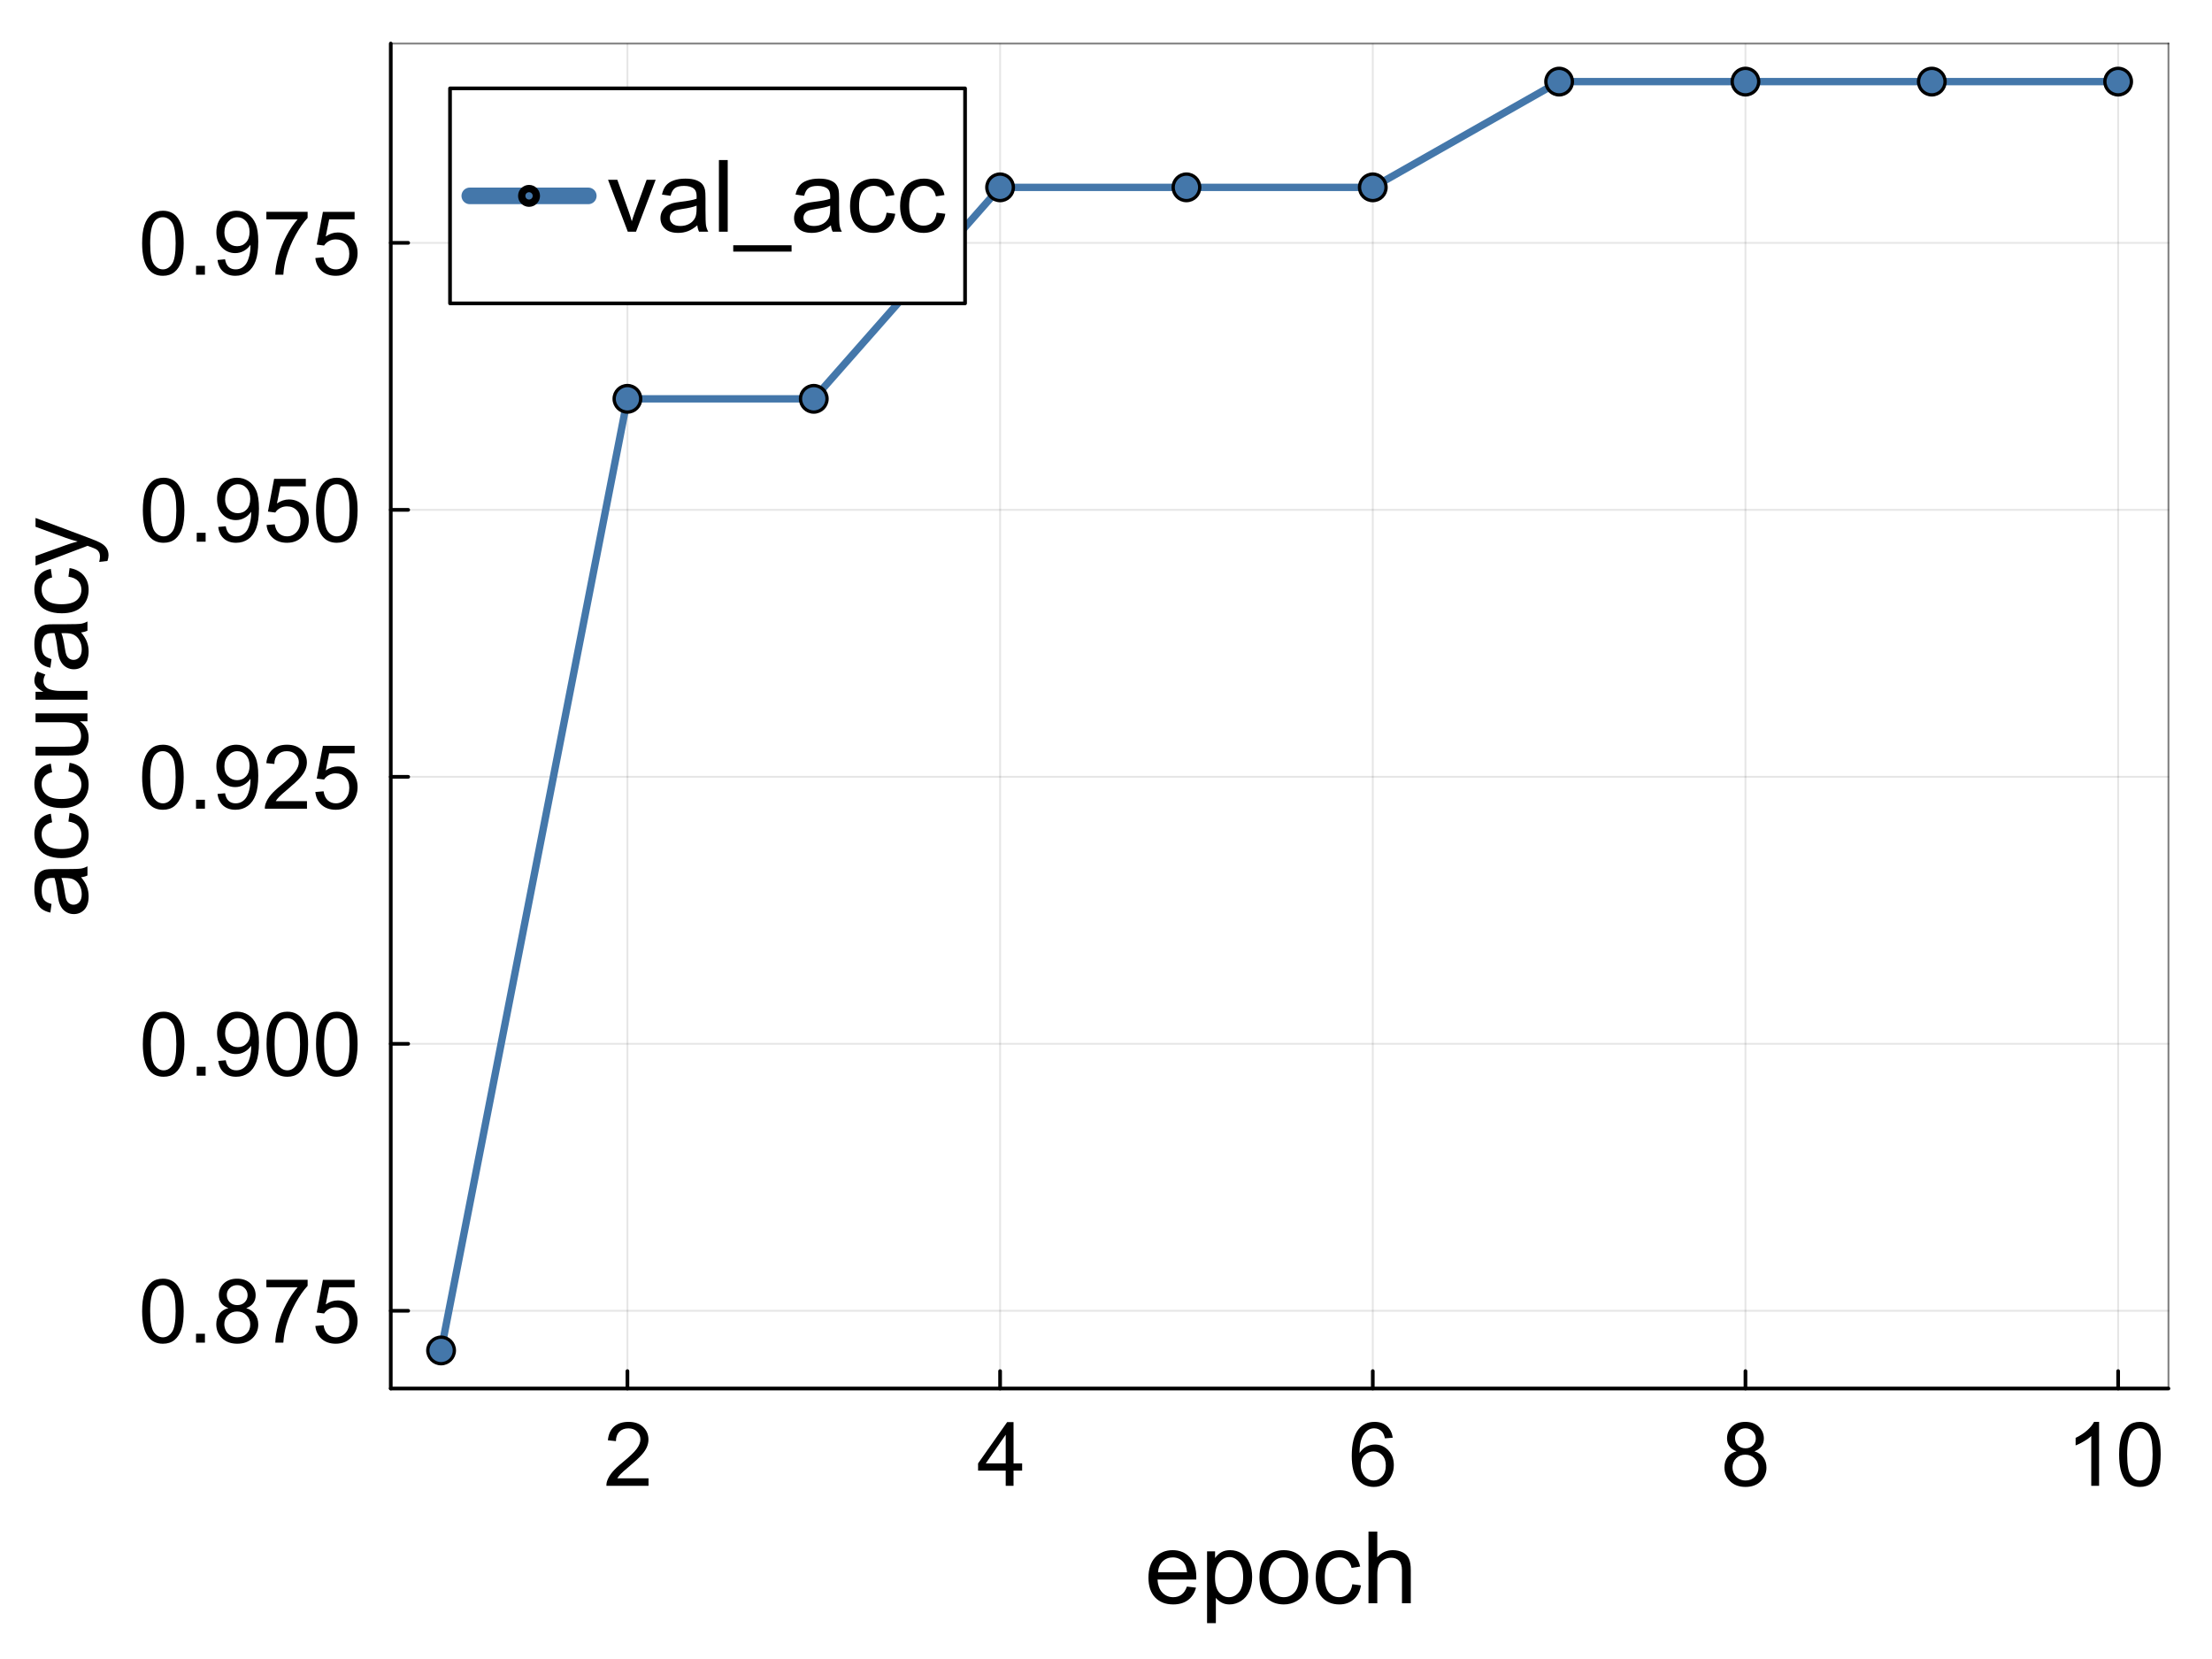 <?xml version="1.0" encoding="utf-8"?>
<svg xmlns="http://www.w3.org/2000/svg" xmlns:xlink="http://www.w3.org/1999/xlink" width="600" height="450" viewBox="0 0 2400 1800">
<rect x="0" y="0" width="2400" height="1800" fill="#333333" stroke="none"/>
<defs>
  <clipPath id="clip310">
    <rect x="0" y="0" width="2400" height="1800"/>
  </clipPath>
</defs>
<path clip-path="url(#clip310)" d="M0 1800 L2400 1800 L2400 0 L0 0  Z" fill="#ffffff" fill-rule="evenodd" fill-opacity="1"/>
<defs>
  <clipPath id="clip311">
    <rect x="480" y="0" width="1681" height="1681"/>
  </clipPath>
</defs>
<path clip-path="url(#clip310)" d="M423.983 1506.52 L2352.76 1506.52 L2352.76 47.244 L423.983 47.244  Z" fill="#ffffff" fill-rule="evenodd" fill-opacity="1"/>
<defs>
  <clipPath id="clip312">
    <rect x="423" y="47" width="1930" height="1460"/>
  </clipPath>
</defs>
<polyline clip-path="url(#clip312)" style="stroke:#000000; stroke-linecap:round; stroke-linejoin:round; stroke-width:2; stroke-opacity:0.1; fill:none" points="680.749,1506.52 680.749,47.244 "/>
<polyline clip-path="url(#clip312)" style="stroke:#000000; stroke-linecap:round; stroke-linejoin:round; stroke-width:2; stroke-opacity:0.1; fill:none" points="1085.1,1506.52 1085.1,47.244 "/>
<polyline clip-path="url(#clip312)" style="stroke:#000000; stroke-linecap:round; stroke-linejoin:round; stroke-width:2; stroke-opacity:0.1; fill:none" points="1489.46,1506.52 1489.46,47.244 "/>
<polyline clip-path="url(#clip312)" style="stroke:#000000; stroke-linecap:round; stroke-linejoin:round; stroke-width:2; stroke-opacity:0.1; fill:none" points="1893.81,1506.52 1893.81,47.244 "/>
<polyline clip-path="url(#clip312)" style="stroke:#000000; stroke-linecap:round; stroke-linejoin:round; stroke-width:2; stroke-opacity:0.1; fill:none" points="2298.17,1506.52 2298.17,47.244 "/>
<polyline clip-path="url(#clip312)" style="stroke:#000000; stroke-linecap:round; stroke-linejoin:round; stroke-width:2; stroke-opacity:0.1; fill:none" points="423.983,1422.2 2352.76,1422.2 "/>
<polyline clip-path="url(#clip312)" style="stroke:#000000; stroke-linecap:round; stroke-linejoin:round; stroke-width:2; stroke-opacity:0.1; fill:none" points="423.983,1132.53 2352.76,1132.53 "/>
<polyline clip-path="url(#clip312)" style="stroke:#000000; stroke-linecap:round; stroke-linejoin:round; stroke-width:2; stroke-opacity:0.1; fill:none" points="423.983,842.85 2352.76,842.85 "/>
<polyline clip-path="url(#clip312)" style="stroke:#000000; stroke-linecap:round; stroke-linejoin:round; stroke-width:2; stroke-opacity:0.1; fill:none" points="423.983,553.174 2352.76,553.174 "/>
<polyline clip-path="url(#clip312)" style="stroke:#000000; stroke-linecap:round; stroke-linejoin:round; stroke-width:2; stroke-opacity:0.1; fill:none" points="423.983,263.497 2352.76,263.497 "/>
<polyline clip-path="url(#clip310)" style="stroke:#000000; stroke-linecap:round; stroke-linejoin:round; stroke-width:4; stroke-opacity:1; fill:none" points="423.983,1506.52 2352.76,1506.52 "/>
<polyline clip-path="url(#clip310)" style="stroke:#000000; stroke-linecap:round; stroke-linejoin:round; stroke-width:2; stroke-opacity:0.5; fill:none" points="423.983,47.244 2352.76,47.244 "/>
<polyline clip-path="url(#clip310)" style="stroke:#000000; stroke-linecap:round; stroke-linejoin:round; stroke-width:4; stroke-opacity:1; fill:none" points="680.749,1506.52 680.749,1487.63 "/>
<polyline clip-path="url(#clip310)" style="stroke:#000000; stroke-linecap:round; stroke-linejoin:round; stroke-width:4; stroke-opacity:1; fill:none" points="1085.1,1506.52 1085.1,1487.63 "/>
<polyline clip-path="url(#clip310)" style="stroke:#000000; stroke-linecap:round; stroke-linejoin:round; stroke-width:4; stroke-opacity:1; fill:none" points="1489.46,1506.52 1489.46,1487.63 "/>
<polyline clip-path="url(#clip310)" style="stroke:#000000; stroke-linecap:round; stroke-linejoin:round; stroke-width:4; stroke-opacity:1; fill:none" points="1893.81,1506.52 1893.81,1487.63 "/>
<polyline clip-path="url(#clip310)" style="stroke:#000000; stroke-linecap:round; stroke-linejoin:round; stroke-width:4; stroke-opacity:1; fill:none" points="2298.17,1506.52 2298.17,1487.63 "/>
<path clip-path="url(#clip310)" d="M703.639 1603.97 L703.639 1612.12 L657.952 1612.12 Q657.858 1609.06 658.942 1606.23 Q660.687 1601.56 664.506 1597.04 Q668.372 1592.51 675.633 1586.57 Q686.902 1577.33 690.862 1571.95 Q694.823 1566.53 694.823 1561.72 Q694.823 1556.68 691.192 1553.24 Q687.609 1549.75 681.81 1549.75 Q675.68 1549.75 672.003 1553.42 Q668.325 1557.1 668.278 1563.61 L659.555 1562.71 Q660.451 1552.95 666.298 1547.86 Q672.144 1542.72 681.998 1542.72 Q691.947 1542.72 697.746 1548.24 Q703.545 1553.75 703.545 1561.91 Q703.545 1566.06 701.848 1570.07 Q700.15 1574.07 696.19 1578.51 Q692.277 1582.94 683.13 1590.67 Q675.492 1597.08 673.323 1599.39 Q671.154 1601.66 669.74 1603.97 L703.639 1603.97 Z" fill="#000000" fill-rule="nonzero" fill-opacity="1" /><path clip-path="url(#clip310)" d="M1091.19 1612.12 L1091.19 1595.57 L1061.2 1595.57 L1061.2 1587.8 L1092.74 1543 L1099.67 1543 L1099.67 1587.8 L1109.01 1587.8 L1109.01 1595.57 L1099.67 1595.57 L1099.67 1612.12 L1091.19 1612.12 M1091.19 1587.8 L1091.19 1556.63 L1069.54 1587.8 L1091.19 1587.8 Z" fill="#000000" fill-rule="nonzero" fill-opacity="1" /><path clip-path="url(#clip310)" d="M1511.05 1559.93 L1502.61 1560.59 Q1501.48 1555.59 1499.41 1553.33 Q1495.96 1549.7 1490.92 1549.7 Q1486.87 1549.7 1483.8 1551.96 Q1479.79 1554.89 1477.48 1560.5 Q1475.17 1566.11 1475.08 1576.48 Q1478.14 1571.81 1482.57 1569.55 Q1487.01 1567.29 1491.86 1567.29 Q1500.35 1567.29 1506.29 1573.56 Q1512.28 1579.78 1512.28 1589.68 Q1512.28 1596.19 1509.45 1601.8 Q1506.67 1607.36 1501.76 1610.33 Q1496.86 1613.3 1490.64 1613.3 Q1480.03 1613.3 1473.33 1605.52 Q1466.64 1597.7 1466.64 1579.78 Q1466.64 1559.74 1474.04 1550.64 Q1480.5 1542.72 1491.44 1542.72 Q1499.6 1542.72 1504.78 1547.29 Q1510.02 1551.87 1511.05 1559.93 M1476.4 1589.73 Q1476.4 1594.11 1478.24 1598.12 Q1480.12 1602.13 1483.47 1604.25 Q1486.82 1606.32 1490.5 1606.32 Q1495.87 1606.32 1499.74 1601.99 Q1503.6 1597.65 1503.6 1590.2 Q1503.6 1583.03 1499.78 1578.93 Q1495.96 1574.78 1490.17 1574.78 Q1484.41 1574.78 1480.41 1578.93 Q1476.4 1583.03 1476.4 1589.73 Z" fill="#000000" fill-rule="nonzero" fill-opacity="1" /><path clip-path="url(#clip310)" d="M1884.19 1574.64 Q1878.91 1572.71 1876.37 1569.12 Q1873.82 1565.54 1873.82 1560.54 Q1873.82 1553 1879.24 1547.86 Q1884.67 1542.72 1893.67 1542.72 Q1902.72 1542.72 1908.24 1548 Q1913.76 1553.24 1913.76 1560.78 Q1913.76 1565.59 1911.21 1569.17 Q1908.71 1572.71 1903.57 1574.64 Q1909.94 1576.72 1913.24 1581.34 Q1916.59 1585.96 1916.59 1592.37 Q1916.59 1601.23 1910.32 1607.27 Q1904.04 1613.3 1893.81 1613.3 Q1883.58 1613.3 1877.31 1607.27 Q1871.04 1601.19 1871.04 1592.13 Q1871.04 1585.39 1874.44 1580.86 Q1877.88 1576.29 1884.19 1574.64 M1882.5 1560.26 Q1882.5 1565.16 1885.66 1568.28 Q1888.82 1571.39 1893.86 1571.39 Q1898.76 1571.39 1901.88 1568.32 Q1905.03 1565.21 1905.03 1560.73 Q1905.03 1556.06 1901.78 1552.91 Q1898.58 1549.7 1893.77 1549.7 Q1888.91 1549.7 1885.7 1552.81 Q1882.5 1555.92 1882.5 1560.26 M1879.76 1592.18 Q1879.76 1595.81 1881.46 1599.21 Q1883.2 1602.6 1886.6 1604.49 Q1889.99 1606.32 1893.91 1606.32 Q1899.99 1606.32 1903.95 1602.41 Q1907.91 1598.5 1907.91 1592.46 Q1907.91 1586.33 1903.81 1582.33 Q1899.75 1578.32 1893.62 1578.32 Q1887.64 1578.32 1883.68 1582.28 Q1879.76 1586.24 1879.76 1592.18 Z" fill="#000000" fill-rule="nonzero" fill-opacity="1" /><path clip-path="url(#clip310)" d="M2277.49 1612.12 L2269.01 1612.12 L2269.01 1558.04 Q2265.94 1560.97 2260.94 1563.89 Q2255.99 1566.81 2252.03 1568.28 L2252.03 1560.07 Q2259.15 1556.72 2264.48 1551.96 Q2269.81 1547.2 2272.02 1542.72 L2277.49 1542.72 L2277.49 1612.12 Z" fill="#000000" fill-rule="nonzero" fill-opacity="1" /><path clip-path="url(#clip310)" d="M2299.23 1578.04 Q2299.23 1565.78 2301.73 1558.33 Q2304.27 1550.83 2309.22 1546.78 Q2314.22 1542.72 2321.77 1542.72 Q2327.33 1542.72 2331.53 1544.98 Q2335.72 1547.2 2338.46 1551.44 Q2341.19 1555.64 2342.75 1561.72 Q2344.3 1567.76 2344.3 1578.04 Q2344.3 1590.2 2341.8 1597.7 Q2339.31 1605.15 2334.31 1609.25 Q2329.36 1613.3 2321.77 1613.3 Q2311.77 1613.3 2306.07 1606.14 Q2299.23 1597.51 2299.23 1578.04 M2307.95 1578.04 Q2307.95 1595.06 2311.91 1600.71 Q2315.92 1606.32 2321.77 1606.32 Q2327.61 1606.32 2331.57 1600.67 Q2335.58 1595.01 2335.58 1578.04 Q2335.58 1560.97 2331.57 1555.36 Q2327.61 1549.75 2321.67 1549.75 Q2315.83 1549.75 2312.34 1554.7 Q2307.95 1561.01 2307.95 1578.04 Z" fill="#000000" fill-rule="nonzero" fill-opacity="1" /><path clip-path="url(#clip310)" d="M1287.8 1721.38 L1297.67 1722.6 Q1295.33 1731.24 1289.02 1736.01 Q1282.71 1740.79 1272.9 1740.79 Q1260.54 1740.79 1253.27 1733.2 Q1246.06 1725.57 1246.06 1711.83 Q1246.06 1697.61 1253.38 1689.76 Q1260.7 1681.91 1272.37 1681.91 Q1283.66 1681.91 1290.82 1689.6 Q1297.99 1697.29 1297.99 1711.24 Q1297.99 1712.09 1297.93 1713.79 L1255.92 1713.79 Q1256.45 1723.07 1261.17 1728.01 Q1265.9 1732.94 1272.95 1732.94 Q1278.2 1732.94 1281.91 1730.18 Q1285.63 1727.42 1287.8 1721.38 M1256.45 1705.94 L1287.91 1705.94 Q1287.27 1698.83 1284.3 1695.28 Q1279.74 1689.76 1272.47 1689.76 Q1265.9 1689.76 1261.39 1694.16 Q1256.93 1698.57 1256.45 1705.94 Z" fill="#000000" fill-rule="nonzero" fill-opacity="1" /><path clip-path="url(#clip310)" d="M1309.65 1761.1 L1309.65 1683.18 L1318.35 1683.18 L1318.35 1690.5 Q1321.43 1686.21 1325.3 1684.09 Q1329.17 1681.91 1334.69 1681.91 Q1341.9 1681.91 1347.42 1685.62 Q1352.94 1689.34 1355.75 1696.13 Q1358.56 1702.86 1358.56 1710.93 Q1358.56 1719.57 1355.43 1726.52 Q1352.35 1733.42 1346.41 1737.13 Q1340.53 1740.79 1334 1740.79 Q1329.23 1740.79 1325.41 1738.77 Q1321.64 1736.76 1319.2 1733.68 L1319.2 1761.1 L1309.65 1761.1 M1318.3 1711.67 Q1318.3 1722.54 1322.7 1727.74 Q1327.11 1732.94 1333.36 1732.94 Q1339.73 1732.94 1344.24 1727.58 Q1348.8 1722.17 1348.8 1710.87 Q1348.8 1700.11 1344.34 1694.75 Q1339.94 1689.39 1333.79 1689.39 Q1327.69 1689.39 1322.97 1695.12 Q1318.3 1700.79 1318.3 1711.67 Z" fill="#000000" fill-rule="nonzero" fill-opacity="1" /><path clip-path="url(#clip310)" d="M1366.52 1711.35 Q1366.52 1695.7 1375.22 1688.17 Q1382.48 1681.91 1392.93 1681.91 Q1404.55 1681.91 1411.92 1689.55 Q1419.29 1697.13 1419.29 1710.55 Q1419.29 1721.43 1416 1727.69 Q1412.77 1733.89 1406.51 1737.34 Q1400.3 1740.79 1392.93 1740.79 Q1381.1 1740.79 1373.78 1733.2 Q1366.52 1725.62 1366.52 1711.35 M1376.33 1711.35 Q1376.33 1722.17 1381.05 1727.58 Q1385.77 1732.94 1392.93 1732.94 Q1400.04 1732.94 1404.76 1727.53 Q1409.48 1722.12 1409.48 1711.03 Q1409.48 1700.58 1404.71 1695.23 Q1399.99 1689.82 1392.93 1689.82 Q1385.77 1689.82 1381.05 1695.17 Q1376.33 1700.53 1376.33 1711.35 Z" fill="#000000" fill-rule="nonzero" fill-opacity="1" /><path clip-path="url(#clip310)" d="M1467.24 1718.88 L1476.63 1720.1 Q1475.09 1729.81 1468.73 1735.33 Q1462.42 1740.79 1453.19 1740.79 Q1441.62 1740.79 1434.57 1733.26 Q1427.57 1725.67 1427.57 1711.56 Q1427.57 1702.44 1430.59 1695.6 Q1433.61 1688.75 1439.77 1685.36 Q1445.97 1681.91 1453.24 1681.91 Q1462.42 1681.91 1468.25 1686.58 Q1474.09 1691.19 1475.73 1699.73 L1466.45 1701.17 Q1465.12 1695.49 1461.73 1692.63 Q1458.39 1689.76 1453.61 1689.76 Q1446.4 1689.76 1441.89 1694.96 Q1437.38 1700.11 1437.38 1711.3 Q1437.38 1722.65 1441.73 1727.79 Q1446.08 1732.94 1453.08 1732.94 Q1458.7 1732.94 1462.47 1729.49 Q1466.24 1726.04 1467.24 1718.88 Z" fill="#000000" fill-rule="nonzero" fill-opacity="1" /><path clip-path="url(#clip310)" d="M1484.8 1739.52 L1484.8 1661.76 L1494.35 1661.76 L1494.35 1689.66 Q1501.03 1681.91 1511.22 1681.91 Q1517.47 1681.91 1522.09 1684.4 Q1526.7 1686.84 1528.67 1691.19 Q1530.68 1695.54 1530.68 1703.82 L1530.68 1739.52 L1521.13 1739.52 L1521.13 1703.82 Q1521.13 1696.66 1518.01 1693.42 Q1514.93 1690.13 1509.25 1690.13 Q1505.01 1690.13 1501.24 1692.36 Q1497.53 1694.54 1495.94 1698.3 Q1494.35 1702.07 1494.35 1708.7 L1494.35 1739.52 L1484.8 1739.52 Z" fill="#000000" fill-rule="nonzero" fill-opacity="1" /><polyline clip-path="url(#clip310)" style="stroke:#000000; stroke-linecap:round; stroke-linejoin:round; stroke-width:4; stroke-opacity:1; fill:none" points="423.983,1506.52 423.983,47.244 "/>
<polyline clip-path="url(#clip310)" style="stroke:#000000; stroke-linecap:round; stroke-linejoin:round; stroke-width:2; stroke-opacity:0.5; fill:none" points="2352.76,1506.52 2352.76,47.244 "/>
<polyline clip-path="url(#clip310)" style="stroke:#000000; stroke-linecap:round; stroke-linejoin:round; stroke-width:4; stroke-opacity:1; fill:none" points="423.983,1422.2 442.881,1422.2 "/>
<polyline clip-path="url(#clip310)" style="stroke:#000000; stroke-linecap:round; stroke-linejoin:round; stroke-width:4; stroke-opacity:1; fill:none" points="423.983,1132.53 442.881,1132.53 "/>
<polyline clip-path="url(#clip310)" style="stroke:#000000; stroke-linecap:round; stroke-linejoin:round; stroke-width:4; stroke-opacity:1; fill:none" points="423.983,842.85 442.881,842.85 "/>
<polyline clip-path="url(#clip310)" style="stroke:#000000; stroke-linecap:round; stroke-linejoin:round; stroke-width:4; stroke-opacity:1; fill:none" points="423.983,553.174 442.881,553.174 "/>
<polyline clip-path="url(#clip310)" style="stroke:#000000; stroke-linecap:round; stroke-linejoin:round; stroke-width:4; stroke-opacity:1; fill:none" points="423.983,263.497 442.881,263.497 "/>
<path clip-path="url(#clip310)" d="M154.22 1422.67 Q154.22 1410.42 156.719 1402.97 Q159.265 1395.47 164.216 1391.41 Q169.213 1387.36 176.757 1387.36 Q182.321 1387.36 186.517 1389.62 Q190.713 1391.84 193.448 1396.08 Q196.183 1400.28 197.738 1406.36 Q199.294 1412.4 199.294 1422.67 Q199.294 1434.84 196.795 1442.33 Q194.297 1449.78 189.299 1453.89 Q184.348 1457.94 176.757 1457.94 Q166.762 1457.94 161.057 1450.77 Q154.22 1442.15 154.22 1422.67 M162.943 1422.67 Q162.943 1439.69 166.903 1445.35 Q170.911 1450.96 176.757 1450.96 Q182.604 1450.96 186.564 1445.31 Q190.572 1439.65 190.572 1422.67 Q190.572 1405.61 186.564 1400 Q182.604 1394.38 176.663 1394.38 Q170.817 1394.38 167.327 1399.34 Q162.943 1405.65 162.943 1422.67 Z" fill="#000000" fill-rule="nonzero" fill-opacity="1" /><path clip-path="url(#clip310)" d="M212.685 1456.76 L212.685 1447.1 L222.35 1447.1 L222.35 1456.76 L212.685 1456.76 Z" fill="#000000" fill-rule="nonzero" fill-opacity="1" /><path clip-path="url(#clip310)" d="M247.81 1419.28 Q242.53 1417.35 239.984 1413.76 Q237.438 1410.18 237.438 1405.18 Q237.438 1397.64 242.86 1392.5 Q248.282 1387.36 257.287 1387.36 Q266.34 1387.36 271.856 1392.64 Q277.373 1397.87 277.373 1405.42 Q277.373 1410.23 274.827 1413.81 Q272.328 1417.35 267.188 1419.28 Q273.554 1421.35 276.854 1425.97 Q280.201 1430.59 280.201 1437.01 Q280.201 1445.87 273.931 1451.91 Q267.66 1457.94 257.429 1457.94 Q247.197 1457.94 240.927 1451.91 Q234.656 1445.82 234.656 1436.77 Q234.656 1430.03 238.051 1425.5 Q241.492 1420.93 247.81 1419.28 M246.113 1404.9 Q246.113 1409.8 249.272 1412.91 Q252.431 1416.03 257.476 1416.03 Q262.379 1416.03 265.491 1412.96 Q268.65 1409.85 268.65 1405.37 Q268.65 1400.7 265.397 1397.54 Q262.191 1394.34 257.382 1394.34 Q252.525 1394.34 249.319 1397.45 Q246.113 1400.56 246.113 1404.9 M243.378 1436.82 Q243.378 1440.45 245.076 1443.84 Q246.82 1447.24 250.215 1449.12 Q253.61 1450.96 257.523 1450.96 Q263.605 1450.96 267.566 1447.05 Q271.526 1443.14 271.526 1437.1 Q271.526 1430.97 267.424 1426.96 Q263.369 1422.96 257.24 1422.96 Q251.252 1422.96 247.292 1426.92 Q243.378 1430.88 243.378 1436.82 Z" fill="#000000" fill-rule="nonzero" fill-opacity="1" /><path clip-path="url(#clip310)" d="M289.018 1396.69 L289.018 1388.54 L333.762 1388.54 L333.762 1395.14 Q327.162 1402.16 320.655 1413.81 Q314.196 1425.46 310.66 1437.76 Q308.114 1446.44 307.406 1456.76 L298.684 1456.76 Q298.825 1448.61 301.89 1437.05 Q304.955 1425.5 310.66 1414.8 Q316.412 1404.05 322.871 1396.69 L289.018 1396.69 Z" fill="#000000" fill-rule="nonzero" fill-opacity="1" /><path clip-path="url(#clip310)" d="M342.155 1438.66 L351.066 1437.9 Q352.056 1444.41 355.639 1447.71 Q359.27 1450.96 364.362 1450.96 Q370.491 1450.96 374.735 1446.34 Q378.978 1441.72 378.978 1434.08 Q378.978 1426.82 374.876 1422.63 Q370.821 1418.43 364.22 1418.43 Q360.119 1418.43 356.818 1420.32 Q353.518 1422.16 351.632 1425.13 L343.664 1424.09 L350.359 1388.59 L384.73 1388.59 L384.73 1396.69 L357.148 1396.69 L353.423 1415.27 Q359.647 1410.93 366.484 1410.93 Q375.536 1410.93 381.76 1417.2 Q387.983 1423.48 387.983 1433.33 Q387.983 1442.71 382.514 1449.55 Q375.866 1457.94 364.362 1457.94 Q354.932 1457.94 348.944 1452.66 Q343.004 1447.38 342.155 1438.66 Z" fill="#000000" fill-rule="nonzero" fill-opacity="1" /><path clip-path="url(#clip310)" d="M154.975 1133 Q154.975 1120.74 157.473 1113.29 Q160.019 1105.79 164.97 1101.74 Q169.968 1097.68 177.512 1097.68 Q183.075 1097.68 187.271 1099.95 Q191.468 1102.16 194.202 1106.41 Q196.937 1110.6 198.493 1116.68 Q200.049 1122.72 200.049 1133 Q200.049 1145.16 197.55 1152.66 Q195.051 1160.11 190.053 1164.21 Q185.103 1168.26 177.512 1168.26 Q167.516 1168.26 161.811 1161.1 Q154.975 1152.47 154.975 1133 M163.697 1133 Q163.697 1150.02 167.658 1155.68 Q171.665 1161.29 177.512 1161.29 Q183.358 1161.29 187.319 1155.63 Q191.326 1149.97 191.326 1133 Q191.326 1115.93 187.319 1110.32 Q183.358 1104.71 177.417 1104.71 Q171.571 1104.71 168.082 1109.66 Q163.697 1115.98 163.697 1133 Z" fill="#000000" fill-rule="nonzero" fill-opacity="1" /><path clip-path="url(#clip310)" d="M213.439 1167.09 L213.439 1157.42 L223.104 1157.42 L223.104 1167.09 L213.439 1167.09 Z" fill="#000000" fill-rule="nonzero" fill-opacity="1" /><path clip-path="url(#clip310)" d="M236.778 1151.1 L244.934 1150.35 Q245.972 1156.1 248.895 1158.69 Q251.818 1161.29 256.391 1161.29 Q260.305 1161.29 263.228 1159.5 Q266.198 1157.7 268.084 1154.73 Q269.97 1151.72 271.243 1146.62 Q272.516 1141.53 272.516 1136.25 Q272.516 1135.68 272.469 1134.55 Q269.923 1138.61 265.491 1141.15 Q261.106 1143.65 255.967 1143.65 Q247.386 1143.65 241.445 1137.43 Q235.505 1131.21 235.505 1121.02 Q235.505 1110.51 241.681 1104.1 Q247.905 1097.68 257.24 1097.68 Q263.982 1097.68 269.546 1101.31 Q275.157 1104.94 278.033 1111.69 Q280.956 1118.38 280.956 1131.11 Q280.956 1144.36 278.08 1152.23 Q275.204 1160.06 269.499 1164.16 Q263.841 1168.26 256.203 1168.26 Q248.093 1168.26 242.954 1163.79 Q237.815 1159.26 236.778 1151.1 M271.526 1120.6 Q271.526 1113.29 267.613 1109 Q263.747 1104.71 258.277 1104.71 Q252.62 1104.71 248.423 1109.33 Q244.227 1113.95 244.227 1121.3 Q244.227 1127.91 248.188 1132.05 Q252.195 1136.16 258.042 1136.16 Q263.935 1136.16 267.707 1132.05 Q271.526 1127.91 271.526 1120.6 Z" fill="#000000" fill-rule="nonzero" fill-opacity="1" /><path clip-path="url(#clip310)" d="M289.207 1133 Q289.207 1120.74 291.706 1113.29 Q294.252 1105.79 299.202 1101.74 Q304.2 1097.68 311.744 1097.68 Q317.308 1097.68 321.504 1099.95 Q325.7 1102.16 328.435 1106.41 Q331.169 1110.6 332.725 1116.68 Q334.281 1122.72 334.281 1133 Q334.281 1145.16 331.782 1152.66 Q329.283 1160.11 324.286 1164.21 Q319.335 1168.26 311.744 1168.26 Q301.748 1168.26 296.043 1161.1 Q289.207 1152.47 289.207 1133 M297.929 1133 Q297.929 1150.02 301.89 1155.68 Q305.898 1161.29 311.744 1161.29 Q317.59 1161.29 321.551 1155.63 Q325.559 1149.97 325.559 1133 Q325.559 1115.93 321.551 1110.32 Q317.59 1104.71 311.65 1104.71 Q305.803 1104.71 302.314 1109.66 Q297.929 1115.98 297.929 1133 Z" fill="#000000" fill-rule="nonzero" fill-opacity="1" /><path clip-path="url(#clip310)" d="M342.909 1133 Q342.909 1120.74 345.408 1113.29 Q347.954 1105.79 352.905 1101.74 Q357.903 1097.68 365.446 1097.68 Q371.01 1097.68 375.206 1099.95 Q379.402 1102.16 382.137 1106.41 Q384.872 1110.6 386.428 1116.68 Q387.983 1122.72 387.983 1133 Q387.983 1145.16 385.485 1152.66 Q382.986 1160.11 377.988 1164.21 Q373.037 1168.26 365.446 1168.26 Q355.451 1168.26 349.746 1161.1 Q342.909 1152.47 342.909 1133 M351.632 1133 Q351.632 1150.02 355.592 1155.68 Q359.6 1161.29 365.446 1161.29 Q371.293 1161.29 375.253 1155.63 Q379.261 1149.97 379.261 1133 Q379.261 1115.93 375.253 1110.32 Q371.293 1104.71 365.352 1104.71 Q359.506 1104.71 356.017 1109.66 Q351.632 1115.98 351.632 1133 Z" fill="#000000" fill-rule="nonzero" fill-opacity="1" /><path clip-path="url(#clip310)" d="M154.22 843.321 Q154.22 831.063 156.719 823.613 Q159.265 816.116 164.216 812.062 Q169.213 808.007 176.757 808.007 Q182.321 808.007 186.517 810.27 Q190.713 812.486 193.448 816.729 Q196.183 820.926 197.738 827.008 Q199.294 833.043 199.294 843.321 Q199.294 855.486 196.795 862.982 Q194.297 870.432 189.299 874.534 Q184.348 878.589 176.757 878.589 Q166.762 878.589 161.057 871.422 Q154.22 862.794 154.22 843.321 M162.943 843.321 Q162.943 860.342 166.903 866 Q170.911 871.611 176.757 871.611 Q182.604 871.611 186.564 865.953 Q190.572 860.295 190.572 843.321 Q190.572 826.253 186.564 820.643 Q182.604 815.032 176.663 815.032 Q170.817 815.032 167.327 819.983 Q162.943 826.301 162.943 843.321 Z" fill="#000000" fill-rule="nonzero" fill-opacity="1" /><path clip-path="url(#clip310)" d="M212.685 877.41 L212.685 867.744 L222.35 867.744 L222.35 877.41 L212.685 877.41 Z" fill="#000000" fill-rule="nonzero" fill-opacity="1" /><path clip-path="url(#clip310)" d="M236.023 861.426 L244.18 860.672 Q245.217 866.424 248.14 869.017 Q251.064 871.611 255.637 871.611 Q259.55 871.611 262.474 869.819 Q265.444 868.027 267.33 865.057 Q269.216 862.039 270.489 856.947 Q271.762 851.855 271.762 846.575 Q271.762 846.009 271.715 844.877 Q269.169 848.932 264.737 851.478 Q260.352 853.977 255.213 853.977 Q246.632 853.977 240.691 847.753 Q234.75 841.53 234.75 831.346 Q234.75 820.831 240.927 814.419 Q247.15 808.007 256.486 808.007 Q263.228 808.007 268.792 811.637 Q274.402 815.268 277.278 822.01 Q280.201 828.705 280.201 841.435 Q280.201 854.684 277.325 862.558 Q274.449 870.385 268.744 874.487 Q263.087 878.589 255.448 878.589 Q247.339 878.589 242.2 874.109 Q237.06 869.583 236.023 861.426 M270.772 830.921 Q270.772 823.613 266.858 819.323 Q262.992 815.032 257.523 815.032 Q251.865 815.032 247.669 819.653 Q243.473 824.273 243.473 831.628 Q243.473 838.229 247.433 842.378 Q251.441 846.48 257.287 846.48 Q263.181 846.48 266.953 842.378 Q270.772 838.229 270.772 830.921 Z" fill="#000000" fill-rule="nonzero" fill-opacity="1" /><path clip-path="url(#clip310)" d="M333.055 869.253 L333.055 877.41 L287.368 877.41 Q287.274 874.345 288.358 871.516 Q290.103 866.848 293.922 862.322 Q297.788 857.796 305.049 851.855 Q316.317 842.614 320.278 837.239 Q324.238 831.817 324.238 827.008 Q324.238 821.963 320.608 818.521 Q317.025 815.032 311.225 815.032 Q305.096 815.032 301.418 818.71 Q297.741 822.387 297.694 828.894 L288.971 827.998 Q289.867 818.238 295.713 813.146 Q301.56 808.007 311.414 808.007 Q321.362 808.007 327.162 813.523 Q332.961 819.04 332.961 827.196 Q332.961 831.346 331.264 835.353 Q329.566 839.361 325.606 843.793 Q321.692 848.225 312.546 855.957 Q304.907 862.369 302.739 864.68 Q300.57 866.943 299.155 869.253 L333.055 869.253 Z" fill="#000000" fill-rule="nonzero" fill-opacity="1" /><path clip-path="url(#clip310)" d="M342.155 859.305 L351.066 858.55 Q352.056 865.057 355.639 868.357 Q359.27 871.611 364.362 871.611 Q370.491 871.611 374.735 866.99 Q378.978 862.369 378.978 854.731 Q378.978 847.47 374.876 843.274 Q370.821 839.078 364.22 839.078 Q360.119 839.078 356.818 840.964 Q353.518 842.803 351.632 845.773 L343.664 844.736 L350.359 809.233 L384.73 809.233 L384.73 817.342 L357.148 817.342 L353.423 835.919 Q359.647 831.581 366.484 831.581 Q375.536 831.581 381.76 837.852 Q387.983 844.123 387.983 853.977 Q387.983 863.359 382.514 870.196 Q375.866 878.589 364.362 878.589 Q354.932 878.589 348.944 873.308 Q343.004 868.027 342.155 859.305 Z" fill="#000000" fill-rule="nonzero" fill-opacity="1" /><path clip-path="url(#clip310)" d="M154.975 553.645 Q154.975 541.386 157.473 533.937 Q160.019 526.44 164.97 522.386 Q169.968 518.331 177.512 518.331 Q183.075 518.331 187.271 520.594 Q191.468 522.81 194.202 527.053 Q196.937 531.249 198.493 537.332 Q200.049 543.367 200.049 553.645 Q200.049 565.809 197.55 573.306 Q195.051 580.756 190.053 584.858 Q185.103 588.912 177.512 588.912 Q167.516 588.912 161.811 581.746 Q154.975 573.118 154.975 553.645 M163.697 553.645 Q163.697 570.666 167.658 576.324 Q171.665 581.934 177.512 581.934 Q183.358 581.934 187.319 576.276 Q191.326 570.619 191.326 553.645 Q191.326 536.577 187.319 530.967 Q183.358 525.356 177.417 525.356 Q171.571 525.356 168.082 530.306 Q163.697 536.624 163.697 553.645 Z" fill="#000000" fill-rule="nonzero" fill-opacity="1" /><path clip-path="url(#clip310)" d="M213.439 587.734 L213.439 578.068 L223.104 578.068 L223.104 587.734 L213.439 587.734 Z" fill="#000000" fill-rule="nonzero" fill-opacity="1" /><path clip-path="url(#clip310)" d="M236.778 571.75 L244.934 570.996 Q245.972 576.748 248.895 579.341 Q251.818 581.934 256.391 581.934 Q260.305 581.934 263.228 580.143 Q266.198 578.351 268.084 575.381 Q269.97 572.363 271.243 567.271 Q272.516 562.179 272.516 556.898 Q272.516 556.333 272.469 555.201 Q269.923 559.256 265.491 561.802 Q261.106 564.301 255.967 564.301 Q247.386 564.301 241.445 558.077 Q235.505 551.853 235.505 541.669 Q235.505 531.155 241.681 524.743 Q247.905 518.331 257.24 518.331 Q263.982 518.331 269.546 521.961 Q275.157 525.592 278.033 532.334 Q280.956 539.029 280.956 551.759 Q280.956 565.008 278.08 572.882 Q275.204 580.708 269.499 584.81 Q263.841 588.912 256.203 588.912 Q248.093 588.912 242.954 584.433 Q237.815 579.907 236.778 571.75 M271.526 541.245 Q271.526 533.937 267.613 529.646 Q263.747 525.356 258.277 525.356 Q252.62 525.356 248.423 529.976 Q244.227 534.597 244.227 541.952 Q244.227 548.553 248.188 552.702 Q252.195 556.804 258.042 556.804 Q263.935 556.804 267.707 552.702 Q271.526 548.553 271.526 541.245 Z" fill="#000000" fill-rule="nonzero" fill-opacity="1" /><path clip-path="url(#clip310)" d="M289.207 569.629 L298.118 568.874 Q299.108 575.381 302.691 578.681 Q306.322 581.934 311.414 581.934 Q317.543 581.934 321.787 577.314 Q326.03 572.693 326.03 565.055 Q326.03 557.794 321.928 553.598 Q317.873 549.402 311.272 549.402 Q307.171 549.402 303.87 551.288 Q300.57 553.126 298.684 556.097 L290.716 555.06 L297.411 519.557 L331.782 519.557 L331.782 527.666 L304.2 527.666 L300.475 546.243 Q306.699 541.905 313.536 541.905 Q322.588 541.905 328.812 548.176 Q335.035 554.447 335.035 564.301 Q335.035 573.683 329.566 580.52 Q322.918 588.912 311.414 588.912 Q301.984 588.912 295.996 583.632 Q290.056 578.351 289.207 569.629 Z" fill="#000000" fill-rule="nonzero" fill-opacity="1" /><path clip-path="url(#clip310)" d="M342.909 553.645 Q342.909 541.386 345.408 533.937 Q347.954 526.44 352.905 522.386 Q357.903 518.331 365.446 518.331 Q371.01 518.331 375.206 520.594 Q379.402 522.81 382.137 527.053 Q384.872 531.249 386.428 537.332 Q387.983 543.367 387.983 553.645 Q387.983 565.809 385.485 573.306 Q382.986 580.756 377.988 584.858 Q373.037 588.912 365.446 588.912 Q355.451 588.912 349.746 581.746 Q342.909 573.118 342.909 553.645 M351.632 553.645 Q351.632 570.666 355.592 576.324 Q359.6 581.934 365.446 581.934 Q371.293 581.934 375.253 576.276 Q379.261 570.619 379.261 553.645 Q379.261 536.577 375.253 530.967 Q371.293 525.356 365.352 525.356 Q359.506 525.356 356.017 530.306 Q351.632 536.624 351.632 553.645 Z" fill="#000000" fill-rule="nonzero" fill-opacity="1" /><path clip-path="url(#clip310)" d="M154.22 263.969 Q154.22 251.71 156.719 244.261 Q159.265 236.764 164.216 232.709 Q169.213 228.655 176.757 228.655 Q182.321 228.655 186.517 230.918 Q190.713 233.134 193.448 237.377 Q196.183 241.573 197.738 247.655 Q199.294 253.69 199.294 263.969 Q199.294 276.133 196.795 283.63 Q194.297 291.079 189.299 295.181 Q184.348 299.236 176.757 299.236 Q166.762 299.236 161.057 292.07 Q154.22 283.441 154.22 263.969 M162.943 263.969 Q162.943 280.99 166.903 286.647 Q170.911 292.258 176.757 292.258 Q182.604 292.258 186.564 286.6 Q190.572 280.942 190.572 263.969 Q190.572 246.901 186.564 241.29 Q182.604 235.68 176.663 235.68 Q170.817 235.68 167.327 240.63 Q162.943 246.948 162.943 263.969 Z" fill="#000000" fill-rule="nonzero" fill-opacity="1" /><path clip-path="url(#clip310)" d="M212.685 298.057 L212.685 288.392 L222.35 288.392 L222.35 298.057 L212.685 298.057 Z" fill="#000000" fill-rule="nonzero" fill-opacity="1" /><path clip-path="url(#clip310)" d="M236.023 282.074 L244.18 281.32 Q245.217 287.072 248.14 289.665 Q251.064 292.258 255.637 292.258 Q259.55 292.258 262.474 290.466 Q265.444 288.675 267.33 285.704 Q269.216 282.687 270.489 277.595 Q271.762 272.503 271.762 267.222 Q271.762 266.656 271.715 265.525 Q269.169 269.58 264.737 272.126 Q260.352 274.625 255.213 274.625 Q246.632 274.625 240.691 268.401 Q234.75 262.177 234.75 251.993 Q234.75 241.479 240.927 235.067 Q247.15 228.655 256.486 228.655 Q263.228 228.655 268.792 232.285 Q274.402 235.915 277.278 242.658 Q280.201 249.353 280.201 262.083 Q280.201 275.332 277.325 283.206 Q274.449 291.032 268.744 295.134 Q263.087 299.236 255.448 299.236 Q247.339 299.236 242.2 294.757 Q237.06 290.231 236.023 282.074 M270.772 251.569 Q270.772 244.261 266.858 239.97 Q262.992 235.68 257.523 235.68 Q251.865 235.68 247.669 240.3 Q243.473 244.921 243.473 252.276 Q243.473 258.877 247.433 263.026 Q251.441 267.128 257.287 267.128 Q263.181 267.128 266.953 263.026 Q270.772 258.877 270.772 251.569 Z" fill="#000000" fill-rule="nonzero" fill-opacity="1" /><path clip-path="url(#clip310)" d="M289.018 237.99 L289.018 229.833 L333.762 229.833 L333.762 236.434 Q327.162 243.459 320.655 255.105 Q314.196 266.751 310.66 279.056 Q308.114 287.732 307.406 298.057 L298.684 298.057 Q298.825 289.901 301.89 278.349 Q304.955 266.798 310.66 256.095 Q316.412 245.345 322.871 237.99 L289.018 237.99 Z" fill="#000000" fill-rule="nonzero" fill-opacity="1" /><path clip-path="url(#clip310)" d="M342.155 279.952 L351.066 279.198 Q352.056 285.704 355.639 289.005 Q359.27 292.258 364.362 292.258 Q370.491 292.258 374.735 287.638 Q378.978 283.017 378.978 275.379 Q378.978 268.118 374.876 263.922 Q370.821 259.726 364.22 259.726 Q360.119 259.726 356.818 261.611 Q353.518 263.45 351.632 266.421 L343.664 265.383 L350.359 229.88 L384.73 229.88 L384.73 237.99 L357.148 237.99 L353.423 256.567 Q359.647 252.229 366.484 252.229 Q375.536 252.229 381.76 258.5 Q387.983 264.77 387.983 274.625 Q387.983 284.007 382.514 290.844 Q375.866 299.236 364.362 299.236 Q354.932 299.236 348.944 293.955 Q343.004 288.675 342.155 279.952 Z" fill="#000000" fill-rule="nonzero" fill-opacity="1" /><path clip-path="url(#clip310)" d="M87.944 951.791 Q92.452 957.095 94.309 962.028 Q96.165 966.908 96.165 972.53 Q96.165 981.813 91.657 986.799 Q87.095 991.785 80.04 991.785 Q75.903 991.785 72.508 989.928 Q69.061 988.019 66.992 984.995 Q64.923 981.919 63.862 978.1 Q63.12 975.289 62.43 969.613 Q61.051 958.05 59.142 952.587 Q57.179 952.533 56.649 952.533 Q50.814 952.533 48.427 955.239 Q45.191 958.899 45.191 966.112 Q45.191 972.849 47.578 976.084 Q49.912 979.267 55.906 980.805 L54.633 990.14 Q48.639 988.867 44.979 985.95 Q41.266 983.033 39.304 977.516 Q37.288 972 37.288 964.733 Q37.288 957.519 38.986 953.011 Q40.683 948.502 43.282 946.381 Q45.828 944.259 49.753 943.41 Q52.193 942.933 58.558 942.933 L71.288 942.933 Q84.602 942.933 88.156 942.349 Q91.657 941.713 94.892 939.909 L94.892 949.881 Q91.922 951.367 87.944 951.791 M66.621 952.587 Q68.742 957.785 70.228 968.181 Q71.076 974.069 72.137 976.509 Q73.198 978.949 75.266 980.275 Q77.282 981.601 79.775 981.601 Q83.594 981.601 86.14 978.736 Q88.686 975.819 88.686 970.25 Q88.686 964.733 86.299 960.437 Q83.859 956.14 79.669 954.125 Q76.433 952.587 70.121 952.587 L66.621 952.587 Z" fill="#000000" fill-rule="nonzero" fill-opacity="1" /><path clip-path="url(#clip310)" d="M74.259 891.376 L75.479 881.987 Q85.185 883.525 90.702 889.891 Q96.165 896.203 96.165 905.432 Q96.165 916.995 88.633 924.05 Q81.048 931.051 66.939 931.051 Q57.816 931.051 50.973 928.028 Q44.131 925.005 40.736 918.852 Q37.288 912.646 37.288 905.379 Q37.288 896.203 41.956 890.368 Q46.571 884.533 55.11 882.889 L56.543 892.171 Q50.867 893.497 48.003 896.892 Q45.139 900.234 45.139 905.008 Q45.139 912.221 50.337 916.73 Q55.482 921.239 66.674 921.239 Q78.025 921.239 83.17 916.889 Q88.315 912.54 88.315 905.538 Q88.315 899.916 84.867 896.15 Q81.419 892.384 74.259 891.376 Z" fill="#000000" fill-rule="nonzero" fill-opacity="1" /><path clip-path="url(#clip310)" d="M74.259 837.06 L75.479 827.672 Q85.185 829.21 90.702 835.575 Q96.165 841.887 96.165 851.117 Q96.165 862.68 88.633 869.734 Q81.048 876.736 66.939 876.736 Q57.816 876.736 50.973 873.713 Q44.131 870.689 40.736 864.536 Q37.288 858.33 37.288 851.064 Q37.288 841.887 41.956 836.053 Q46.571 830.218 55.11 828.574 L56.543 837.856 Q50.867 839.182 48.003 842.577 Q45.139 845.918 45.139 850.692 Q45.139 857.906 50.337 862.415 Q55.482 866.923 66.674 866.923 Q78.025 866.923 83.17 862.574 Q88.315 858.224 88.315 851.223 Q88.315 845.6 84.867 841.834 Q81.419 838.068 74.259 837.06 Z" fill="#000000" fill-rule="nonzero" fill-opacity="1" /><path clip-path="url(#clip310)" d="M94.892 782.586 L86.618 782.586 Q96.165 789.163 96.165 800.461 Q96.165 805.447 94.256 809.797 Q92.346 814.093 89.482 816.215 Q86.564 818.283 82.374 819.132 Q79.563 819.716 73.463 819.716 L38.561 819.716 L38.561 810.168 L69.803 810.168 Q77.282 810.168 79.881 809.585 Q83.647 808.683 85.822 805.765 Q87.944 802.848 87.944 798.552 Q87.944 794.255 85.769 790.489 Q83.541 786.723 79.775 785.185 Q75.956 783.594 68.742 783.594 L38.561 783.594 L38.561 774.046 L94.892 774.046 L94.892 782.586 Z" fill="#000000" fill-rule="nonzero" fill-opacity="1" /><path clip-path="url(#clip310)" d="M94.892 759.194 L38.561 759.194 L38.561 750.601 L47.101 750.601 Q41.107 747.313 39.198 744.555 Q37.288 741.743 37.288 738.402 Q37.288 733.575 40.365 728.589 L49.223 731.878 Q47.154 735.378 47.154 738.879 Q47.154 742.009 49.064 744.502 Q50.92 746.995 54.262 748.055 Q59.354 749.647 65.401 749.647 L94.892 749.647 L94.892 759.194 Z" fill="#000000" fill-rule="nonzero" fill-opacity="1" /><path clip-path="url(#clip310)" d="M87.944 686.155 Q92.452 691.459 94.309 696.392 Q96.165 701.272 96.165 706.895 Q96.165 716.177 91.657 721.163 Q87.095 726.149 80.04 726.149 Q75.903 726.149 72.508 724.293 Q69.061 722.383 66.992 719.36 Q64.923 716.283 63.862 712.464 Q63.12 709.653 62.43 703.977 Q61.051 692.414 59.142 686.951 Q57.179 686.898 56.649 686.898 Q50.814 686.898 48.427 689.603 Q45.191 693.263 45.191 700.477 Q45.191 707.213 47.578 710.448 Q49.912 713.631 55.906 715.169 L54.633 724.505 Q48.639 723.232 44.979 720.314 Q41.266 717.397 39.304 711.881 Q37.288 706.364 37.288 699.097 Q37.288 691.884 38.986 687.375 Q40.683 682.866 43.282 680.745 Q45.828 678.623 49.753 677.774 Q52.193 677.297 58.558 677.297 L71.288 677.297 Q84.602 677.297 88.156 676.714 Q91.657 676.077 94.892 674.274 L94.892 684.246 Q91.922 685.731 87.944 686.155 M66.621 686.951 Q68.742 692.149 70.228 702.545 Q71.076 708.433 72.137 710.873 Q73.198 713.313 75.266 714.639 Q77.282 715.965 79.775 715.965 Q83.594 715.965 86.14 713.101 Q88.686 710.183 88.686 704.614 Q88.686 699.097 86.299 694.801 Q83.859 690.505 79.669 688.489 Q76.433 686.951 70.121 686.951 L66.621 686.951 Z" fill="#000000" fill-rule="nonzero" fill-opacity="1" /><path clip-path="url(#clip310)" d="M74.259 625.74 L75.479 616.351 Q85.185 617.89 90.702 624.255 Q96.165 630.567 96.165 639.796 Q96.165 651.359 88.633 658.414 Q81.048 665.416 66.939 665.416 Q57.816 665.416 50.973 662.392 Q44.131 659.369 40.736 653.216 Q37.288 647.01 37.288 639.743 Q37.288 630.567 41.956 624.732 Q46.571 618.897 55.11 617.253 L56.543 626.536 Q50.867 627.862 48.003 631.256 Q45.139 634.598 45.139 639.372 Q45.139 646.586 50.337 651.094 Q55.482 655.603 66.674 655.603 Q78.025 655.603 83.17 651.253 Q88.315 646.904 88.315 639.902 Q88.315 634.28 84.867 630.514 Q81.419 626.748 74.259 625.74 Z" fill="#000000" fill-rule="nonzero" fill-opacity="1" /><path clip-path="url(#clip310)" d="M116.586 608.607 L107.622 609.668 Q108.471 606.539 108.471 604.205 Q108.471 601.022 107.41 599.113 Q106.349 597.203 104.44 595.983 Q103.008 595.081 97.332 593.066 Q96.537 592.801 94.998 592.217 L38.561 613.593 L38.561 603.303 L71.182 591.581 Q77.388 589.3 84.231 587.496 Q77.653 585.852 71.394 583.571 L38.561 571.531 L38.561 561.983 L95.847 583.412 Q105.129 586.86 108.63 588.769 Q113.351 591.315 115.526 594.604 Q117.753 597.893 117.753 602.454 Q117.753 605.213 116.586 608.607 Z" fill="#000000" fill-rule="nonzero" fill-opacity="1" /><polyline clip-path="url(#clip312)" style="stroke:#4477aa; stroke-linecap:round; stroke-linejoin:round; stroke-width:8; stroke-opacity:1; fill:none" points="478.571,1465.22 680.749,432.714 882.926,432.714 1085.1,203.268 1287.28,203.268 1489.46,203.268 1691.64,88.544 1893.81,88.544 2095.99,88.544 2298.17,88.544 "/>
<circle clip-path="url(#clip312)" cx="478.571" cy="1465.22" r="14.4" fill="#4477aa" fill-rule="evenodd" fill-opacity="1" stroke="#000000" stroke-opacity="1" stroke-width="3.6"/>
<circle clip-path="url(#clip312)" cx="680.749" cy="432.714" r="14.4" fill="#4477aa" fill-rule="evenodd" fill-opacity="1" stroke="#000000" stroke-opacity="1" stroke-width="3.6"/>
<circle clip-path="url(#clip312)" cx="882.926" cy="432.714" r="14.4" fill="#4477aa" fill-rule="evenodd" fill-opacity="1" stroke="#000000" stroke-opacity="1" stroke-width="3.6"/>
<circle clip-path="url(#clip312)" cx="1085.1" cy="203.268" r="14.4" fill="#4477aa" fill-rule="evenodd" fill-opacity="1" stroke="#000000" stroke-opacity="1" stroke-width="3.6"/>
<circle clip-path="url(#clip312)" cx="1287.28" cy="203.268" r="14.4" fill="#4477aa" fill-rule="evenodd" fill-opacity="1" stroke="#000000" stroke-opacity="1" stroke-width="3.6"/>
<circle clip-path="url(#clip312)" cx="1489.46" cy="203.268" r="14.4" fill="#4477aa" fill-rule="evenodd" fill-opacity="1" stroke="#000000" stroke-opacity="1" stroke-width="3.6"/>
<circle clip-path="url(#clip312)" cx="1691.64" cy="88.544" r="14.4" fill="#4477aa" fill-rule="evenodd" fill-opacity="1" stroke="#000000" stroke-opacity="1" stroke-width="3.6"/>
<circle clip-path="url(#clip312)" cx="1893.81" cy="88.544" r="14.4" fill="#4477aa" fill-rule="evenodd" fill-opacity="1" stroke="#000000" stroke-opacity="1" stroke-width="3.6"/>
<circle clip-path="url(#clip312)" cx="2095.99" cy="88.544" r="14.4" fill="#4477aa" fill-rule="evenodd" fill-opacity="1" stroke="#000000" stroke-opacity="1" stroke-width="3.6"/>
<circle clip-path="url(#clip312)" cx="2298.17" cy="88.544" r="14.4" fill="#4477aa" fill-rule="evenodd" fill-opacity="1" stroke="#000000" stroke-opacity="1" stroke-width="3.6"/>
<path clip-path="url(#clip310)" d="M488.276 329.167 L1047.09 329.167 L1047.09 95.887 L488.276 95.887  Z" fill="#ffffff" fill-rule="evenodd" fill-opacity="1"/>
<polyline clip-path="url(#clip310)" style="stroke:#000000; stroke-linecap:round; stroke-linejoin:round; stroke-width:4; stroke-opacity:1; fill:none" points="488.276,329.167 1047.09,329.167 1047.09,95.887 488.276,95.887 488.276,329.167 "/>
<polyline clip-path="url(#clip310)" style="stroke:#4477aa; stroke-linecap:round; stroke-linejoin:round; stroke-width:18; stroke-opacity:1; fill:none" points="509.707,212.527 638.291,212.527 "/>
<circle clip-path="url(#clip310)" cx="573.999" cy="212.527" r="7.937" fill="#4477aa" fill-rule="evenodd" fill-opacity="1" stroke="#000000" stroke-opacity="1" stroke-width="7.937"/>
<path clip-path="url(#clip310)" d="M681.151 251.407 L659.722 195.076 L669.8 195.076 L681.894 228.811 Q683.857 234.274 685.501 240.162 Q686.774 235.706 689.055 229.447 L701.573 195.076 L711.385 195.076 L690.062 251.407 L681.151 251.407 Z" fill="#000000" fill-rule="nonzero" fill-opacity="1" /><path clip-path="url(#clip310)" d="M756.578 244.458 Q751.273 248.967 746.34 250.823 Q741.46 252.68 735.838 252.68 Q726.556 252.68 721.57 248.171 Q716.584 243.61 716.584 236.555 Q716.584 232.418 718.44 229.023 Q720.35 225.575 723.373 223.507 Q726.449 221.438 730.269 220.377 Q733.08 219.634 738.755 218.945 Q750.319 217.566 755.782 215.656 Q755.835 213.694 755.835 213.163 Q755.835 207.329 753.13 204.942 Q749.47 201.706 742.256 201.706 Q735.52 201.706 732.284 204.093 Q729.102 206.427 727.563 212.421 L718.228 211.148 Q719.501 205.154 722.418 201.494 Q725.336 197.781 730.852 195.818 Q736.368 193.803 743.635 193.803 Q750.849 193.803 755.358 195.5 Q759.866 197.198 761.988 199.797 Q764.11 202.343 764.958 206.268 Q765.436 208.708 765.436 215.073 L765.436 227.803 Q765.436 241.117 766.019 244.67 Q766.656 248.171 768.459 251.407 L758.487 251.407 Q757.002 248.436 756.578 244.458 M755.782 223.135 Q750.584 225.257 740.187 226.742 Q734.3 227.591 731.86 228.652 Q729.42 229.712 728.094 231.781 Q726.768 233.797 726.768 236.29 Q726.768 240.109 729.632 242.655 Q732.549 245.201 738.119 245.201 Q743.635 245.201 747.932 242.814 Q752.228 240.374 754.244 236.184 Q755.782 232.948 755.782 226.636 L755.782 223.135 Z" fill="#000000" fill-rule="nonzero" fill-opacity="1" /><path clip-path="url(#clip310)" d="M780.022 251.407 L780.022 173.647 L789.57 173.647 L789.57 251.407 L780.022 251.407 Z" fill="#000000" fill-rule="nonzero" fill-opacity="1" /><path clip-path="url(#clip310)" d="M795.564 272.995 L795.564 266.099 L858.843 266.099 L858.843 272.995 L795.564 272.995 Z" fill="#000000" fill-rule="nonzero" fill-opacity="1" /><path clip-path="url(#clip310)" d="M901.542 244.458 Q896.238 248.967 891.305 250.823 Q886.425 252.68 880.803 252.68 Q871.52 252.68 866.534 248.171 Q861.548 243.61 861.548 236.555 Q861.548 232.418 863.405 229.023 Q865.314 225.575 868.338 223.507 Q871.414 221.438 875.233 220.377 Q878.044 219.634 883.72 218.945 Q895.283 217.566 900.746 215.656 Q900.8 213.694 900.8 213.163 Q900.8 207.329 898.094 204.942 Q894.434 201.706 887.221 201.706 Q880.484 201.706 877.249 204.093 Q874.066 206.427 872.528 212.421 L863.193 211.148 Q864.466 205.154 867.383 201.494 Q870.3 197.781 875.817 195.818 Q881.333 193.803 888.6 193.803 Q895.814 193.803 900.322 195.5 Q904.831 197.198 906.952 199.797 Q909.074 202.343 909.923 206.268 Q910.4 208.708 910.4 215.073 L910.4 227.803 Q910.4 241.117 910.984 244.67 Q911.62 248.171 913.424 251.407 L903.452 251.407 Q901.966 248.436 901.542 244.458 M900.746 223.135 Q895.548 225.257 885.152 226.742 Q879.264 227.591 876.824 228.652 Q874.384 229.712 873.058 231.781 Q871.732 233.797 871.732 236.29 Q871.732 240.109 874.597 242.655 Q877.514 245.201 883.083 245.201 Q888.6 245.201 892.896 242.814 Q897.193 240.374 899.208 236.184 Q900.746 232.948 900.746 226.636 L900.746 223.135 Z" fill="#000000" fill-rule="nonzero" fill-opacity="1" /><path clip-path="url(#clip310)" d="M961.957 230.773 L971.346 231.993 Q969.808 241.7 963.442 247.216 Q957.13 252.68 947.901 252.68 Q936.338 252.68 929.283 245.148 Q922.282 237.563 922.282 223.453 Q922.282 214.33 925.305 207.488 Q928.328 200.645 934.481 197.251 Q940.687 193.803 947.954 193.803 Q957.13 193.803 962.965 198.471 Q968.8 203.085 970.444 211.625 L961.162 213.057 Q959.836 207.382 956.441 204.517 Q953.099 201.653 948.325 201.653 Q941.112 201.653 936.603 206.851 Q932.094 211.996 932.094 223.188 Q932.094 234.539 936.444 239.684 Q940.793 244.83 947.795 244.83 Q953.417 244.83 957.183 241.382 Q960.949 237.934 961.957 230.773 Z" fill="#000000" fill-rule="nonzero" fill-opacity="1" /><path clip-path="url(#clip310)" d="M1016.27 230.773 L1025.66 231.993 Q1024.12 241.7 1017.76 247.216 Q1011.45 252.68 1002.22 252.68 Q990.653 252.68 983.599 245.148 Q976.597 237.563 976.597 223.453 Q976.597 214.33 979.62 207.488 Q982.644 200.645 988.797 197.251 Q995.003 193.803 1002.27 193.803 Q1011.45 193.803 1017.28 198.471 Q1023.12 203.085 1024.76 211.625 L1015.48 213.057 Q1014.15 207.382 1010.76 204.517 Q1007.41 201.653 1002.64 201.653 Q995.427 201.653 990.918 206.851 Q986.41 211.996 986.41 223.188 Q986.41 234.539 990.759 239.684 Q995.109 244.83 1002.11 244.83 Q1007.73 244.83 1011.5 241.382 Q1015.26 237.934 1016.27 230.773 Z" fill="#000000" fill-rule="nonzero" fill-opacity="1" /></svg>
